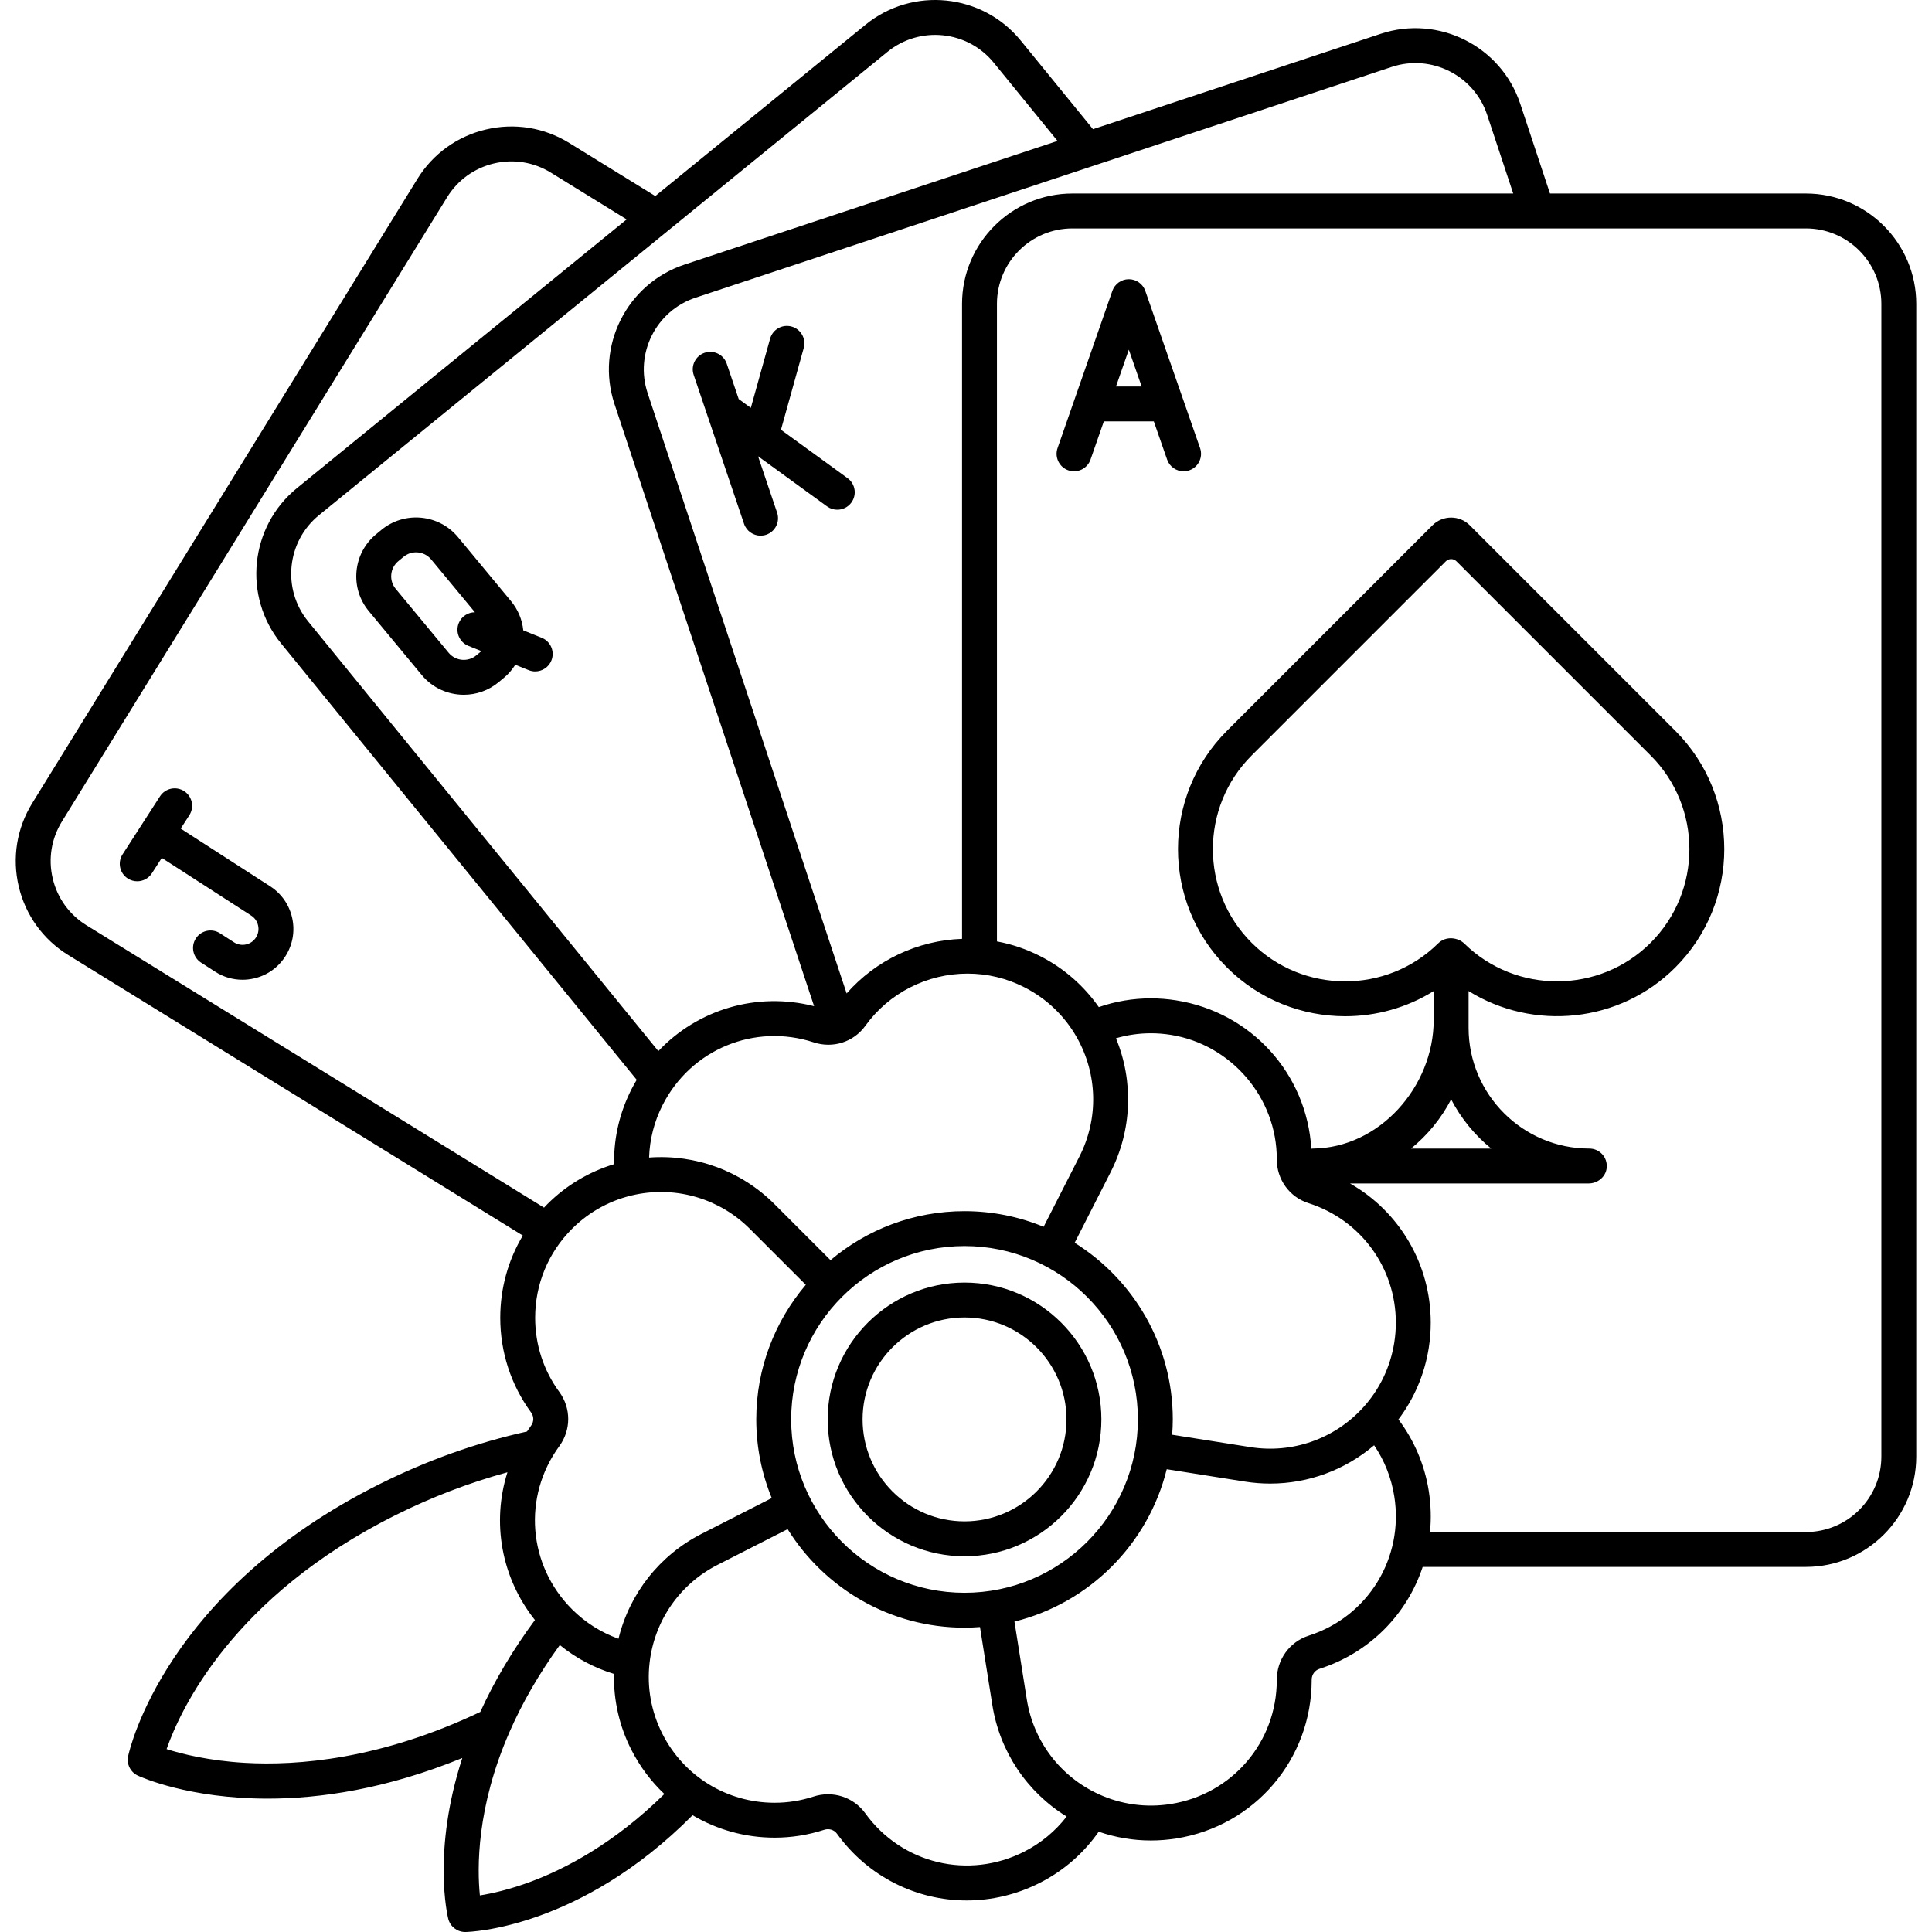 <?xml version="1.0" encoding="iso-8859-1"?>
<!-- Generator: Adobe Illustrator 18.0.0, SVG Export Plug-In . SVG Version: 6.00 Build 0)  -->
<!DOCTYPE svg PUBLIC "-//W3C//DTD SVG 1.1//EN" "http://www.w3.org/Graphics/SVG/1.1/DTD/svg11.dtd">
<svg version="1.1" id="Capa_1" xmlns="http://www.w3.org/2000/svg" xmlns:xlink="http://www.w3.org/1999/xlink" x="0px" y="0px"
	 viewBox="0 0 442.881 442.881" style="enable-background:new 0 0 442.881 442.881;" xml:space="preserve">
<g>
	<path d="M413.973,44.361h-58.665l-6.812-20.56c-4.388-13.243-18.734-20.443-31.982-16.057l-65.965,21.867L233.989,9.298
		c-8.813-10.807-24.783-12.431-35.6-3.619L150.217,44.94l-19.724-12.167c-5.747-3.552-12.535-4.65-19.112-3.089
		c-6.575,1.558-12.152,5.584-15.702,11.336L7.388,184.115c-3.55,5.751-4.647,12.54-3.089,19.114
		c1.558,6.572,5.584,12.147,11.336,15.698l104.214,64.304c-3.373,5.641-5.174,12.105-5.174,18.846c0,7.882,2.448,15.394,7.08,21.724
		c0.655,0.894,0.655,2.095-0.003,2.992c-0.327,0.447-0.642,0.9-0.946,1.357c-11.49,2.551-22.821,6.576-33.702,12.008
		c-49.17,24.556-57.408,60.881-57.734,62.415c-0.389,1.824,0.536,3.675,2.227,4.461c0.787,0.365,11.717,5.274,29.772,5.274
		c12.01,0,27.181-2.189,44.607-9.316c-6.921,21.327-3.399,36.151-3.224,36.854c0.444,1.786,2.047,3.035,3.881,3.035
		c0.024,0,0.049,0,0.074,0c1.09-0.02,26.268-0.785,52.056-26.77c5.576,3.306,12.032,5.145,18.816,5.145
		c3.845,0,7.662-0.605,11.356-1.804c1.103-0.362,2.279,0,2.928,0.897c7.148,9.909,18.278,15.303,29.742,15.302
		c5.675,0,11.434-1.322,16.83-4.073c5.414-2.758,9.991-6.77,13.427-11.689c3.852,1.331,7.882,2.015,11.953,2.015
		c1.928,0,3.866-0.152,5.796-0.457c18.005-2.848,31.074-18.127,31.074-36.388c-0.003-1.153,0.706-2.156,1.766-2.495
		c11.569-3.715,20.1-12.557,23.677-23.376h87.846c13.951,0,25.301-11.35,25.301-25.301V69.662
		C439.274,55.711,427.924,44.361,413.973,44.361z M319.031,15.338c9.056-3.001,18.87,1.924,21.872,10.979l5.978,18.044H245.835
		c-13.951,0-25.301,11.35-25.301,25.301v145.557c-10.197,0.348-19.791,4.915-26.453,12.508L148.457,90.113
		c-3.002-9.059,1.923-18.871,10.98-21.872L319.031,15.338z M299.939,275.798c11.984,3.812,20.037,14.825,20.037,27.406
		c0,1.524-0.121,3.058-0.359,4.56c-0.888,5.606-3.366,10.764-7.169,14.917c-6.561,7.186-16.21,10.566-25.813,9.049l-17.933-2.839
		c0.085-1.161,0.143-2.33,0.143-3.512c0-17.059-9-32.049-22.495-40.493l8.223-16.144c4.929-9.67,5.322-20.86,1.246-30.739
		c2.587-0.755,5.262-1.145,7.996-1.145c1.523,0,3.051,0.121,4.546,0.358c13.916,2.203,24.373,14.466,24.324,28.53
		C292.673,270.372,295.588,274.411,299.939,275.798z M221.104,365.118c-21.913,0-39.74-17.827-39.74-39.74
		c0-21.913,17.827-39.74,39.74-39.74c21.913,0,39.74,17.827,39.74,39.74C260.844,347.291,243.017,365.118,221.104,365.118z
		 M141.78,375.655c-3.986-1.425-7.618-3.718-10.659-6.758c-10.121-10.122-11.345-25.843-2.914-37.379
		c2.727-3.721,2.727-8.723,0.001-12.442c-3.621-4.948-5.534-10.826-5.534-16.998c0-7.697,3-14.936,8.446-20.383
		c4.022-4.022,9.083-6.743,14.635-7.869c9.513-1.923,19.286,1.018,26.137,7.869l12.826,12.826
		c-7.075,8.329-11.356,19.1-11.356,30.858c0,6.378,1.267,12.463,3.547,18.03l-16.076,8.192
		C151.197,356.511,144.309,365.304,141.78,375.655z M247.444,265.109l-8.209,16.115c-5.594-2.306-11.715-3.586-18.132-3.586
		c-11.691,0-22.408,4.231-30.717,11.234l-12.835-12.835c-7.644-7.645-18.13-11.477-28.759-10.688
		c0.142-4.216,1.18-8.272,3.117-12.069c6.503-12.759,21.079-18.781,34.652-14.328c4.384,1.442,9.13-0.083,11.808-3.802
		c5.384-7.495,14.14-11.969,23.42-11.969c4.572,0,8.964,1.058,13.057,3.146c5.046,2.57,9.186,6.524,11.973,11.438
		C251.626,246.226,251.86,256.447,247.444,265.109z M203.442,11.88c7.397-6.025,18.319-4.917,24.346,2.473l14.634,17.952
		L156.92,60.648c-13.243,4.389-20.446,18.735-16.057,31.982l45.759,138.022c-13.142-3.358-26.692,0.754-35.708,10.296
		l-80.285-98.511c-6.021-7.392-4.906-18.31,2.482-24.335L203.442,11.88z M19.837,212.119c-3.935-2.429-6.688-6.241-7.753-10.735
		c-1.065-4.494-0.315-9.135,2.112-13.067l88.292-143.095c2.428-3.935,6.242-6.688,10.739-7.754
		c4.496-1.066,9.135-0.316,13.064,2.112l17.362,10.71l-75.596,61.612c-10.806,8.813-12.435,24.777-3.63,35.588l81.531,100.039
		c-0.409,0.691-0.807,1.393-1.176,2.118c-2.667,5.227-4.019,10.842-4.019,16.69c0,0.177,0.012,0.349,0.015,0.525
		c-5.762,1.751-11.008,4.87-15.313,9.175c-0.259,0.259-0.504,0.527-0.754,0.792L19.837,212.119z M56.145,404.106
		c-8.301-0.484-14.479-2.044-17.958-3.152c3.169-9.065,15.127-34.979,52.49-53.638c8.325-4.156,16.922-7.44,25.645-9.823
		c-3.637,11.477-1.427,24.158,6.302,33.869c-5.067,6.847-9.27,13.919-12.522,21.069C87.21,403.317,68.17,404.806,56.145,404.106z
		 M110.007,434.495c-0.63-6.17-0.812-20.116,6.792-37.473c2.941-6.73,6.81-13.414,11.525-19.921
		c3.686,2.995,7.889,5.237,12.421,6.617c-0.122,6.029,1.223,11.989,3.994,17.416c1.963,3.855,4.532,7.255,7.557,10.113
		c-11.591,11.418-22.861,17.203-30.528,20.067C116.788,433.176,112.689,434.069,110.007,434.495z M234.803,424.451
		c-12.76,6.504-28.09,2.811-36.454-8.783c-2.697-3.736-7.484-5.268-11.896-3.82c-2.883,0.935-5.868,1.409-8.875,1.409
		c-10.913,0-20.765-6.035-25.713-15.755c-2.588-5.07-3.61-10.728-2.956-16.364c1.11-9.633,6.926-18.01,15.557-22.408l16.087-8.198
		c8.433,13.546,23.453,22.587,40.551,22.587c1.192,0,2.371-0.059,3.541-0.145l2.831,17.86c1.696,10.706,7.947,19.984,17.035,25.583
		C241.929,419.76,238.63,422.502,234.803,424.451z M300.006,374.948c-4.39,1.408-7.333,5.479-7.321,10.17
		c0,14.243-10.229,26.199-24.324,28.429c-5.607,0.888-11.292,0.118-16.436-2.227c-8.843-4.024-15.029-12.151-16.547-21.739
		l-2.831-17.858c17.156-4.237,30.681-17.77,34.908-34.93l17.929,2.839c1.936,0.307,3.873,0.457,5.796,0.457
		c8.726,0,17.15-3.107,23.815-8.782c2.372,3.491,3.953,7.467,4.622,11.694C321.861,357.141,313.613,370.578,300.006,374.948z
		 M431.274,333.889c0,9.555-7.746,17.301-17.301,17.301h-86.164c0.296-3.08,0.216-6.246-0.291-9.441
		c-0.947-5.986-3.342-11.574-6.949-16.367c3.604-4.781,5.999-10.368,6.949-16.365c0.304-1.914,0.458-3.87,0.458-5.812
		c0-13.441-7.194-25.478-18.499-31.914l54.685,0c2.089,0,3.955-1.527,4.153-3.607c0.228-2.386-1.642-4.393-3.981-4.393
		c-15.264,0-27.683-12.418-27.683-27.683v-8.428c14.793,9.202,34.606,7.38,47.401-5.415c14.951-14.951,14.951-39.278,0-54.229
		l-47.122-47.122c-2.363-2.363-6.194-2.363-8.558,0l-47.122,47.122c-14.951,14.951-14.951,39.278,0,54.229
		c7.458,7.458,17.285,11.19,27.115,11.19c7.052,0,14.104-1.924,20.286-5.77v6.638c0,15.259-12.431,29.352-27.69,29.466
		c-0.122,0.001-0.237,0.026-0.356,0.037c-1.052-17.172-13.738-31.281-30.99-34.012c-1.906-0.304-3.858-0.458-5.801-0.458
		c-4.099,0-8.097,0.679-11.929,2.004c-3.44-4.911-8.01-8.914-13.406-11.662c-3.182-1.623-6.51-2.753-9.945-3.393V69.662
		c0-9.555,7.746-17.301,17.301-17.301h168.139c9.555,0,17.301,7.746,17.301,17.301V333.889z M335.698,216.324l-0.006-0.006
		c-1.479-1.444-4.254-1.81-6.021-0.059c-11.829,11.666-31.013,11.6-42.763-0.151c-11.832-11.832-11.832-31.083,0-42.915
		l44.529-44.529c0.671-0.671,1.759-0.671,2.43,0l44.529,44.529c11.832,11.832,11.832,31.083,0,42.915
		C366.678,227.824,347.525,227.92,335.698,216.324z M332.651,252.014c2.268,4.362,5.408,8.198,9.191,11.277h-18.383
		C327.243,260.211,330.383,256.376,332.651,252.014z"/>
	<path d="M262.542,66.687c-0.56-1.607-2.076-2.684-3.777-2.684s-3.217,1.077-3.777,2.684L242.43,102.72
		c-0.727,2.086,0.375,4.367,2.461,5.094c2.088,0.727,4.367-0.375,5.094-2.461l3.051-8.756h11.457l3.051,8.756
		c0.575,1.65,2.123,2.685,3.777,2.685c0.437,0,0.881-0.072,1.316-0.224c2.086-0.727,3.188-3.007,2.461-5.094L262.542,66.687z
		 M255.824,88.597l2.941-8.438l2.94,8.438H255.824z"/>
	<path d="M159.015,85.939l11.546,34.134c0.564,1.668,2.121,2.719,3.789,2.719c0.425,0,0.857-0.068,1.282-0.212
		c2.093-0.708,3.215-2.978,2.507-5.071l-4.37-12.92l15.814,11.49c0.71,0.516,1.533,0.765,2.348,0.765
		c1.237,0,2.457-0.572,3.239-1.649c1.299-1.787,0.902-4.289-0.885-5.587l-15.262-11.089l5.219-18.735
		c0.593-2.128-0.651-4.333-2.78-4.926c-2.129-0.592-4.333,0.652-4.927,2.78L172.116,93.5l-2.781-2.021l-2.741-8.103
		c-0.708-2.092-2.979-3.214-5.071-2.507C159.43,81.576,158.307,83.846,159.015,85.939z"/>
	<path d="M96.684,154.741c2.468,2.981,6.04,4.521,9.638,4.521c2.81,0,5.635-0.939,7.963-2.867l1.203-0.996
		c1.051-0.87,1.927-1.892,2.629-3.016l3.079,1.239c0.49,0.197,0.995,0.291,1.492,0.291c1.584,0,3.084-0.948,3.712-2.507
		c0.825-2.049-0.167-4.379-2.217-5.204l-4.23-1.703c-0.245-2.446-1.207-4.765-2.811-6.7l-12.14-14.659
		c-4.397-5.309-12.292-6.05-17.601-1.654l-1.203,0.997c-2.572,2.13-4.16,5.133-4.473,8.458s0.688,6.571,2.818,9.143L96.684,154.741z
		 M91.302,128.642l1.203-0.996c0.838-0.694,1.855-1.033,2.867-1.033c1.295,0,2.581,0.555,3.47,1.628l10.029,12.111
		c-1.586-0.002-3.087,0.941-3.715,2.501c-0.825,2.049,0.167,4.379,2.217,5.204l2.986,1.202l-1.176,0.974
		c-1.91,1.583-4.753,1.316-6.336-0.595l-12.14-14.659c-0.767-0.926-1.127-2.095-1.015-3.292
		C89.804,130.491,90.375,129.41,91.302,128.642z"/>
	<path d="M61.92,203.164l-20.496-13.22l1.975-3.062c1.198-1.856,0.663-4.332-1.193-5.529c-1.855-1.197-4.332-0.663-5.529,1.193
		l-8.582,13.305c-1.198,1.856-0.663,4.332,1.193,5.529c0.67,0.433,1.421,0.639,2.164,0.639c1.313,0,2.601-0.646,3.365-1.833
		l2.271-3.521l20.496,13.22c0.818,0.528,1.381,1.342,1.586,2.293c0.205,0.951,0.028,1.925-0.5,2.743
		c-0.528,0.818-1.342,1.381-2.293,1.586c-0.951,0.206-1.926,0.028-2.743-0.5l-3.212-2.071c-1.856-1.196-4.332-0.662-5.53,1.194
		c-1.197,1.857-0.663,4.333,1.194,5.53l3.212,2.071c1.904,1.229,4.074,1.863,6.288,1.863c0.824,0,1.655-0.088,2.479-0.266
		c3.04-0.656,5.643-2.457,7.328-5.07c1.686-2.613,2.253-5.727,1.597-8.767C66.335,207.453,64.534,204.85,61.92,203.164z"/>
	<path d="M221.104,294.009c-17.297,0-31.37,14.072-31.37,31.37s14.072,31.37,31.37,31.37s31.37-14.072,31.37-31.37
		S238.401,294.009,221.104,294.009z M221.104,348.748c-12.886,0-23.37-10.483-23.37-23.37s10.483-23.37,23.37-23.37
		s23.37,10.483,23.37,23.37S233.99,348.748,221.104,348.748z"/>
</g>
<g>
</g>
<g>
</g>
<g>
</g>
<g>
</g>
<g>
</g>
<g>
</g>
<g>
</g>
<g>
</g>
<g>
</g>
<g>
</g>
<g>
</g>
<g>
</g>
<g>
</g>
<g>
</g>
<g>
</g>
</svg>
